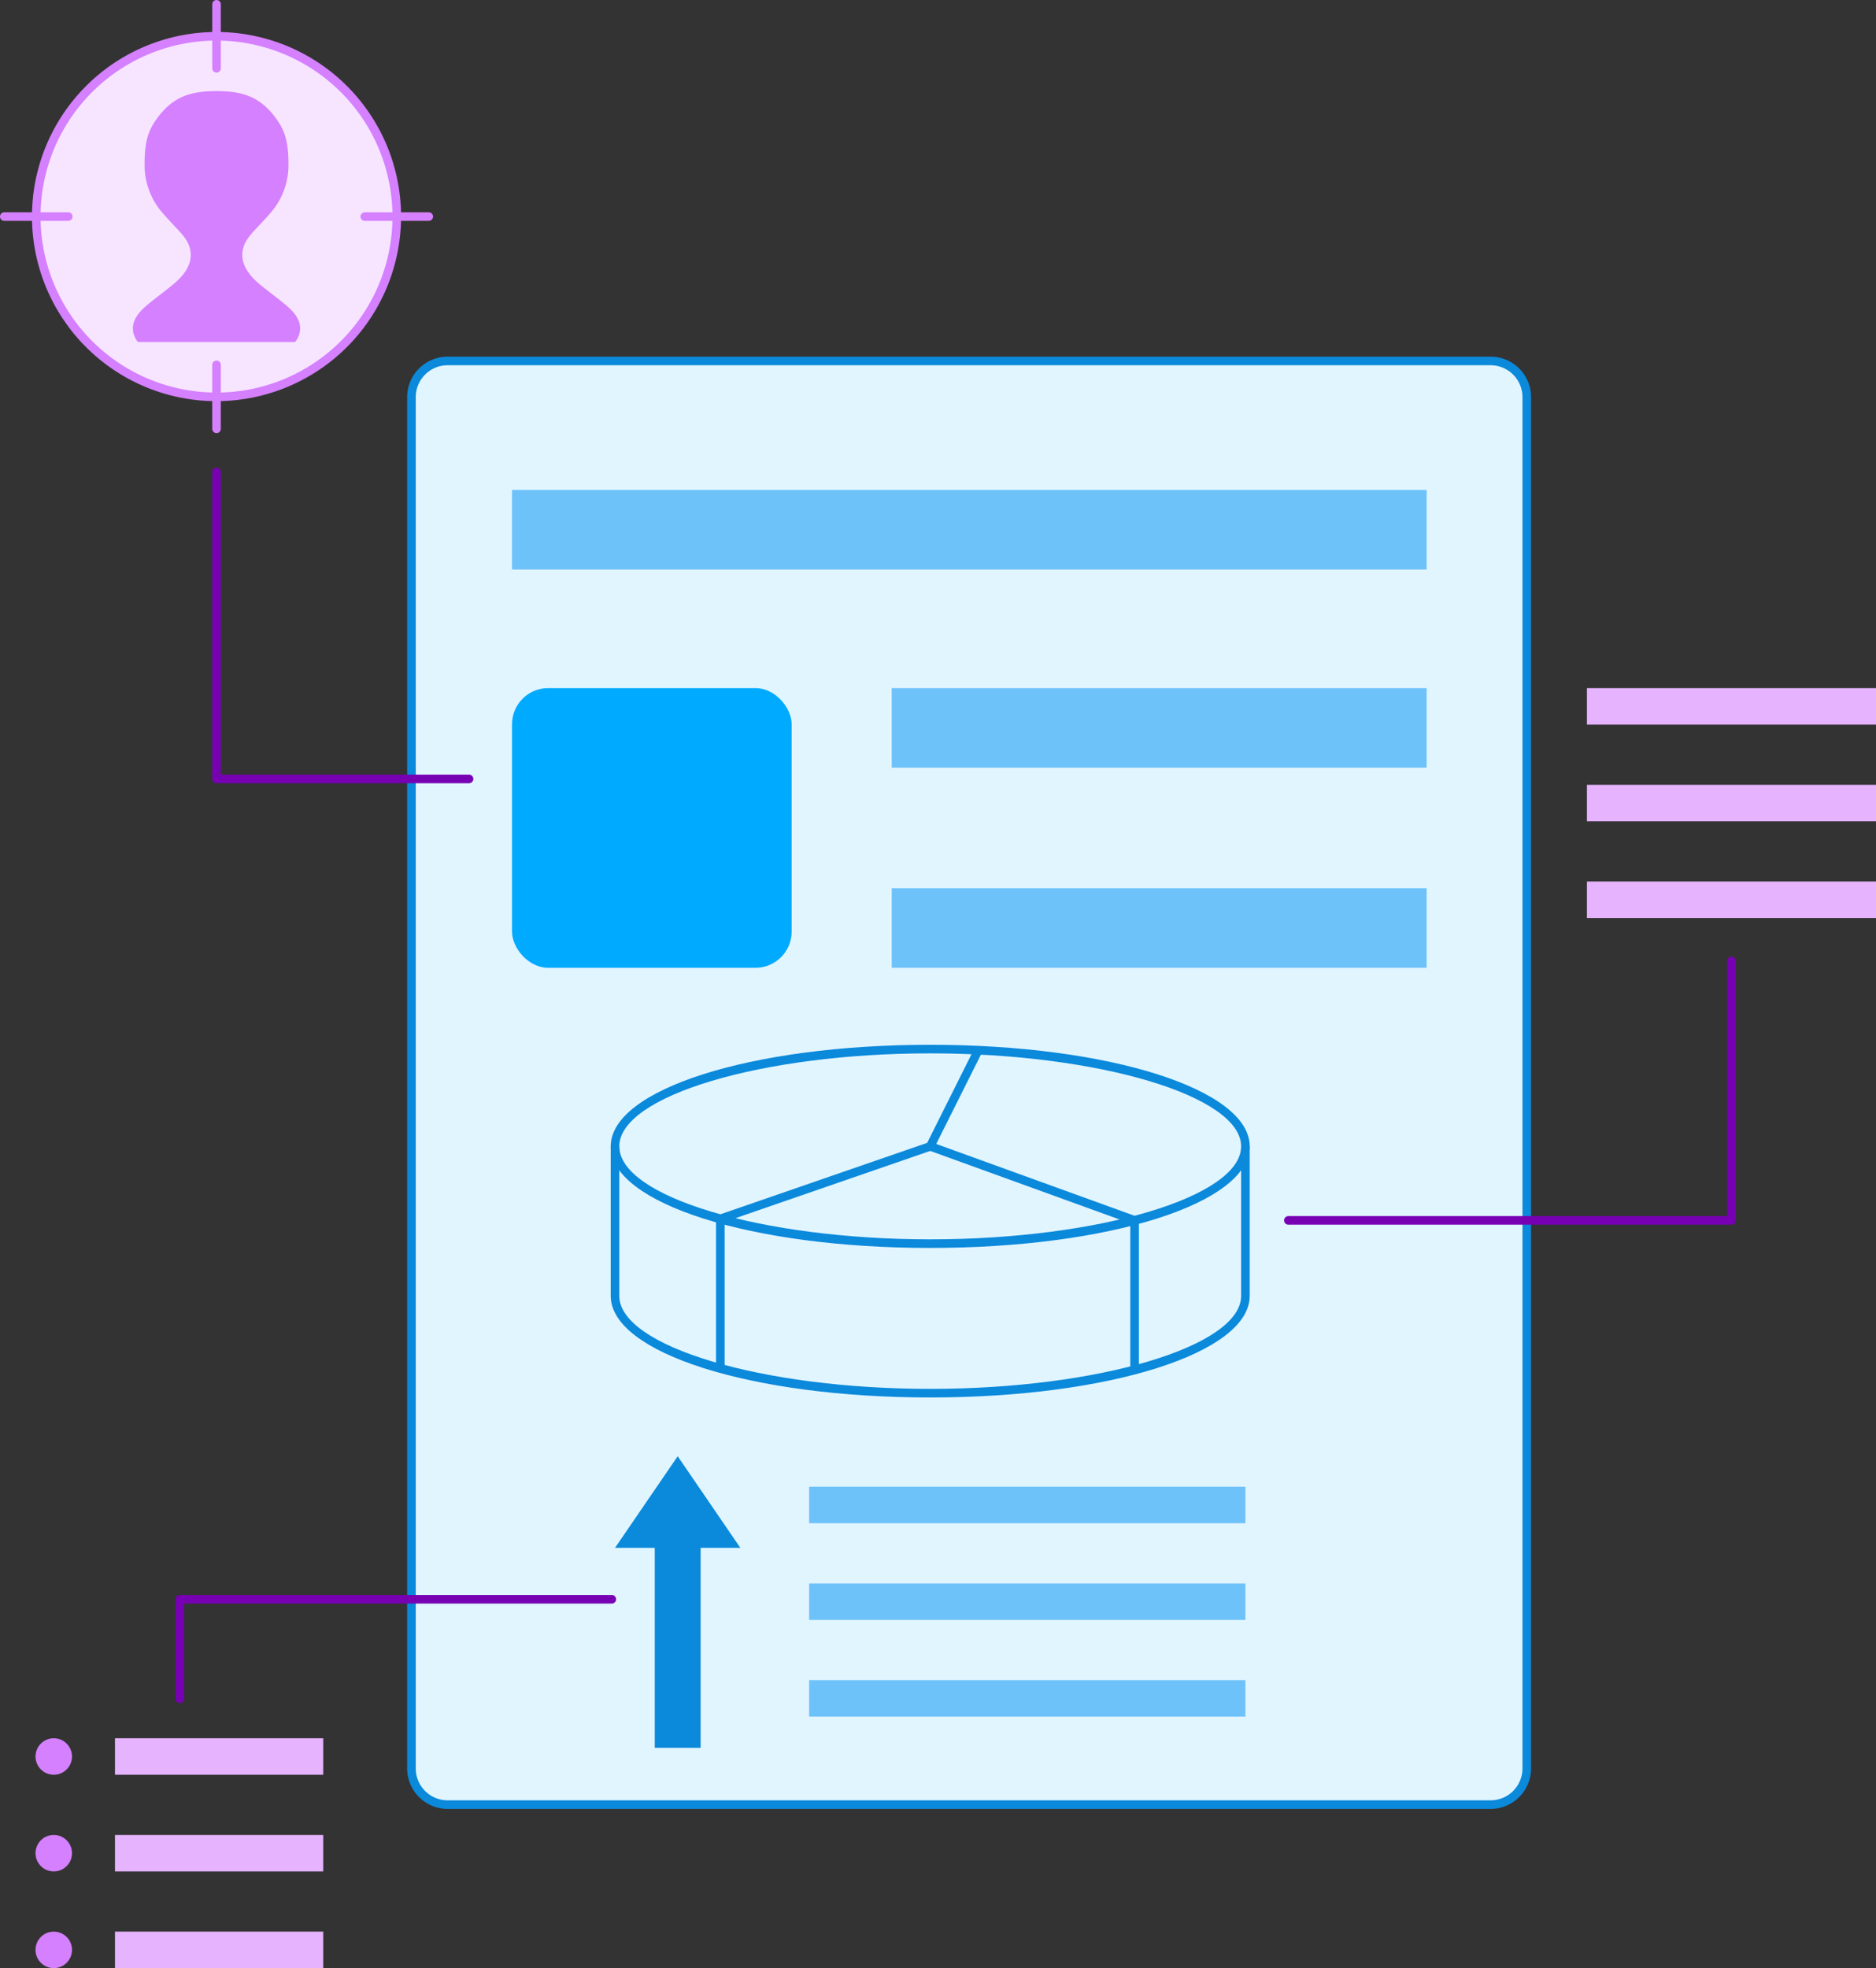 <svg xmlns="http://www.w3.org/2000/svg" width="218.278" height="228.945" viewBox="0 0 218.278 228.945"><rect x="0" y="0" width="218.278" height="228.945" fill="#333333" stroke="none"/><title>agency-strategy</title><rect x="47.874" y="41.988" width="129.769" height="167.936" rx="4.205" fill="#e1f5ff"/><path d="M173.438,210.424H52.079a4.71,4.71,0,0,1-4.705-4.705V46.194a4.711,4.711,0,0,1,4.705-4.706H173.438a4.711,4.711,0,0,1,4.705,4.706V205.719A4.71,4.71,0,0,1,173.438,210.424ZM52.079,42.488a3.71,3.71,0,0,0-3.705,3.706V205.719a3.709,3.709,0,0,0,3.705,3.705H173.438a3.709,3.709,0,0,0,3.705-3.705V46.194a3.71,3.71,0,0,0-3.705-3.706Z" fill="#0b89db"/><rect x="59.575" y="80.045" width="32.535" height="32.535" rx="4.205" fill="#0af"/><rect x="103.752" y="103.322" width="62.242" height="9.258" fill="#6ec2fa"/><rect x="103.752" y="80.045" width="62.242" height="9.258" fill="#6ec2fa"/><rect x="59.575" y="56.988" width="106.419" height="9.258" fill="#6ec2fa"/><path d="M108.233,145.169c-20.846,0-37.175-5.19-37.175-11.817s16.329-11.817,37.175-11.817,37.174,5.19,37.174,11.817S129.078,145.169,108.233,145.169Zm0-22.635c-19.608,0-36.175,4.954-36.175,10.817s16.566,10.817,36.175,10.817,36.174-4.954,36.174-10.817S127.842,122.534,108.233,122.534Z" fill="#0b89db"/><path d="M108.233,162.562c-20.846,0-37.175-5.19-37.175-11.817V133.352h1v17.393c0,5.863,16.566,10.817,36.175,10.817s36.174-4.954,36.174-10.817V133.352h1v17.393C145.407,157.372,129.078,162.562,108.233,162.562Z" fill="#0b89db"/><polygon points="83.976 142.257 83.649 141.312 107.878 132.945 113.449 121.811 114.344 122.258 108.589 133.758 83.976 142.257" fill="#0b89db"/><rect x="119.624" y="125.011" width="0.999" height="25.291" transform="translate(-50.209 203.733) rotate(-70.094)" fill="#0b89db"/><rect x="83.312" y="141.784" width="1" height="17.256" fill="#0b89db"/><rect x="131.514" y="141.963" width="1" height="17.712" fill="#0b89db"/><polygon points="78.851 169.398 71.559 180.058 76.182 180.058 76.182 203.32 81.52 203.32 81.52 180.058 86.143 180.058 78.851 169.398" fill="#0b89db"/><rect x="94.146" y="172.945" width="50.762" height="4.247" fill="#6ec2fa"/><rect x="94.146" y="184.192" width="50.762" height="4.247" fill="#6ec2fa"/><rect x="94.146" y="195.439" width="50.762" height="4.247" fill="#6ec2fa"/><rect x="184.643" y="80.045" width="33.635" height="4.247" fill="#e6b3ff"/><rect x="184.643" y="91.293" width="33.635" height="4.247" fill="#e6b3ff"/><rect x="184.643" y="102.54" width="33.635" height="4.247" fill="#e6b3ff"/><circle cx="25.193" cy="25.193" r="20.972" fill="#f7e5ff"/><path d="M25.193,46.665A21.472,21.472,0,1,1,46.665,25.192,21.497,21.497,0,0,1,25.193,46.665Zm0-41.944A20.472,20.472,0,1,0,45.665,25.192,20.495,20.495,0,0,0,25.193,4.721Z" fill="#d580ff"/><path d="M34.844,37.588c-.467-1.489-1.752-2.212-4.256-4.221-.693-.556-2.633-2.045-2.372-4.081.21-1.642,1.5-2.451,3.303-4.57a8.421,8.421,0,0,0,2.046-5.628c-.011-2.464-.349-3.744-1.326-5.14-1.927-2.753-4.07-3.349-7.046-3.349s-5.12.596-7.046,3.349c-.977,1.395-1.315,2.675-1.326,5.14a8.421,8.421,0,0,0,2.046,5.628c1.803,2.119,3.092,2.928,3.303,4.57.261,2.036-1.679,3.526-2.372,4.081-2.504,2.008-3.789,2.732-4.256,4.221a2.424,2.424,0,0,0,.518,2.198H34.326A2.424,2.424,0,0,0,34.844,37.588Z" fill="#d580ff"/><path d="M49.886,25.692H42.444a.5.5,0,0,1,0-1h7.441a.5.5,0,0,1,0,1Z" fill="#d580ff"/><path d="M7.941,25.692H.5a.5.5,0,0,1,0-1H7.941a.5.5,0,1,1,0,1Z" fill="#d580ff"/><path d="M25.193,8.441a.5.5,0,0,1-.5-.5V.5a.5.5,0,0,1,1,0V7.941A.5.5,0,0,1,25.193,8.441Z" fill="#d580ff"/><path d="M25.192,50.386a.5.5,0,0,1-.5-.5V42.443a.5.5,0,0,1,1,0v7.442A.5.5,0,0,1,25.192,50.386Z" fill="#d580ff"/><path d="M54.574,91.111H25.193a.5.5,0,0,1-.5-.5V54.908a.5.5,0,0,1,1,0V90.111H54.574a.5.5,0,0,1,0,1Z" fill="#7700b3"/><path d="M20.914,198.106a.5.5,0,0,1-.5-.5v-11.57a.5.5,0,0,1,.5-.5H71.182a.5.5,0,1,1,0,1H21.414v11.07A.5.5,0,0,1,20.914,198.106Z" fill="#7700b3"/><rect x="13.379" y="202.204" width="24.229" height="4.247" fill="#e6b3ff"/><rect x="13.379" y="213.451" width="24.229" height="4.247" fill="#e6b3ff"/><rect x="13.379" y="224.698" width="24.229" height="4.247" fill="#e6b3ff"/><circle cx="6.255" cy="204.327" r="2.123" fill="#d580ff"/><circle cx="6.255" cy="215.575" r="2.123" fill="#d580ff"/><circle cx="6.255" cy="226.822" r="2.123" fill="#d580ff"/><path d="M201.46,142.463H149.907a.5.5,0,0,1,0-1H200.96V111.787a.5.5,0,1,1,1,0v30.176A.5.5,0,0,1,201.46,142.463Z" fill="#7700b3"/></svg>